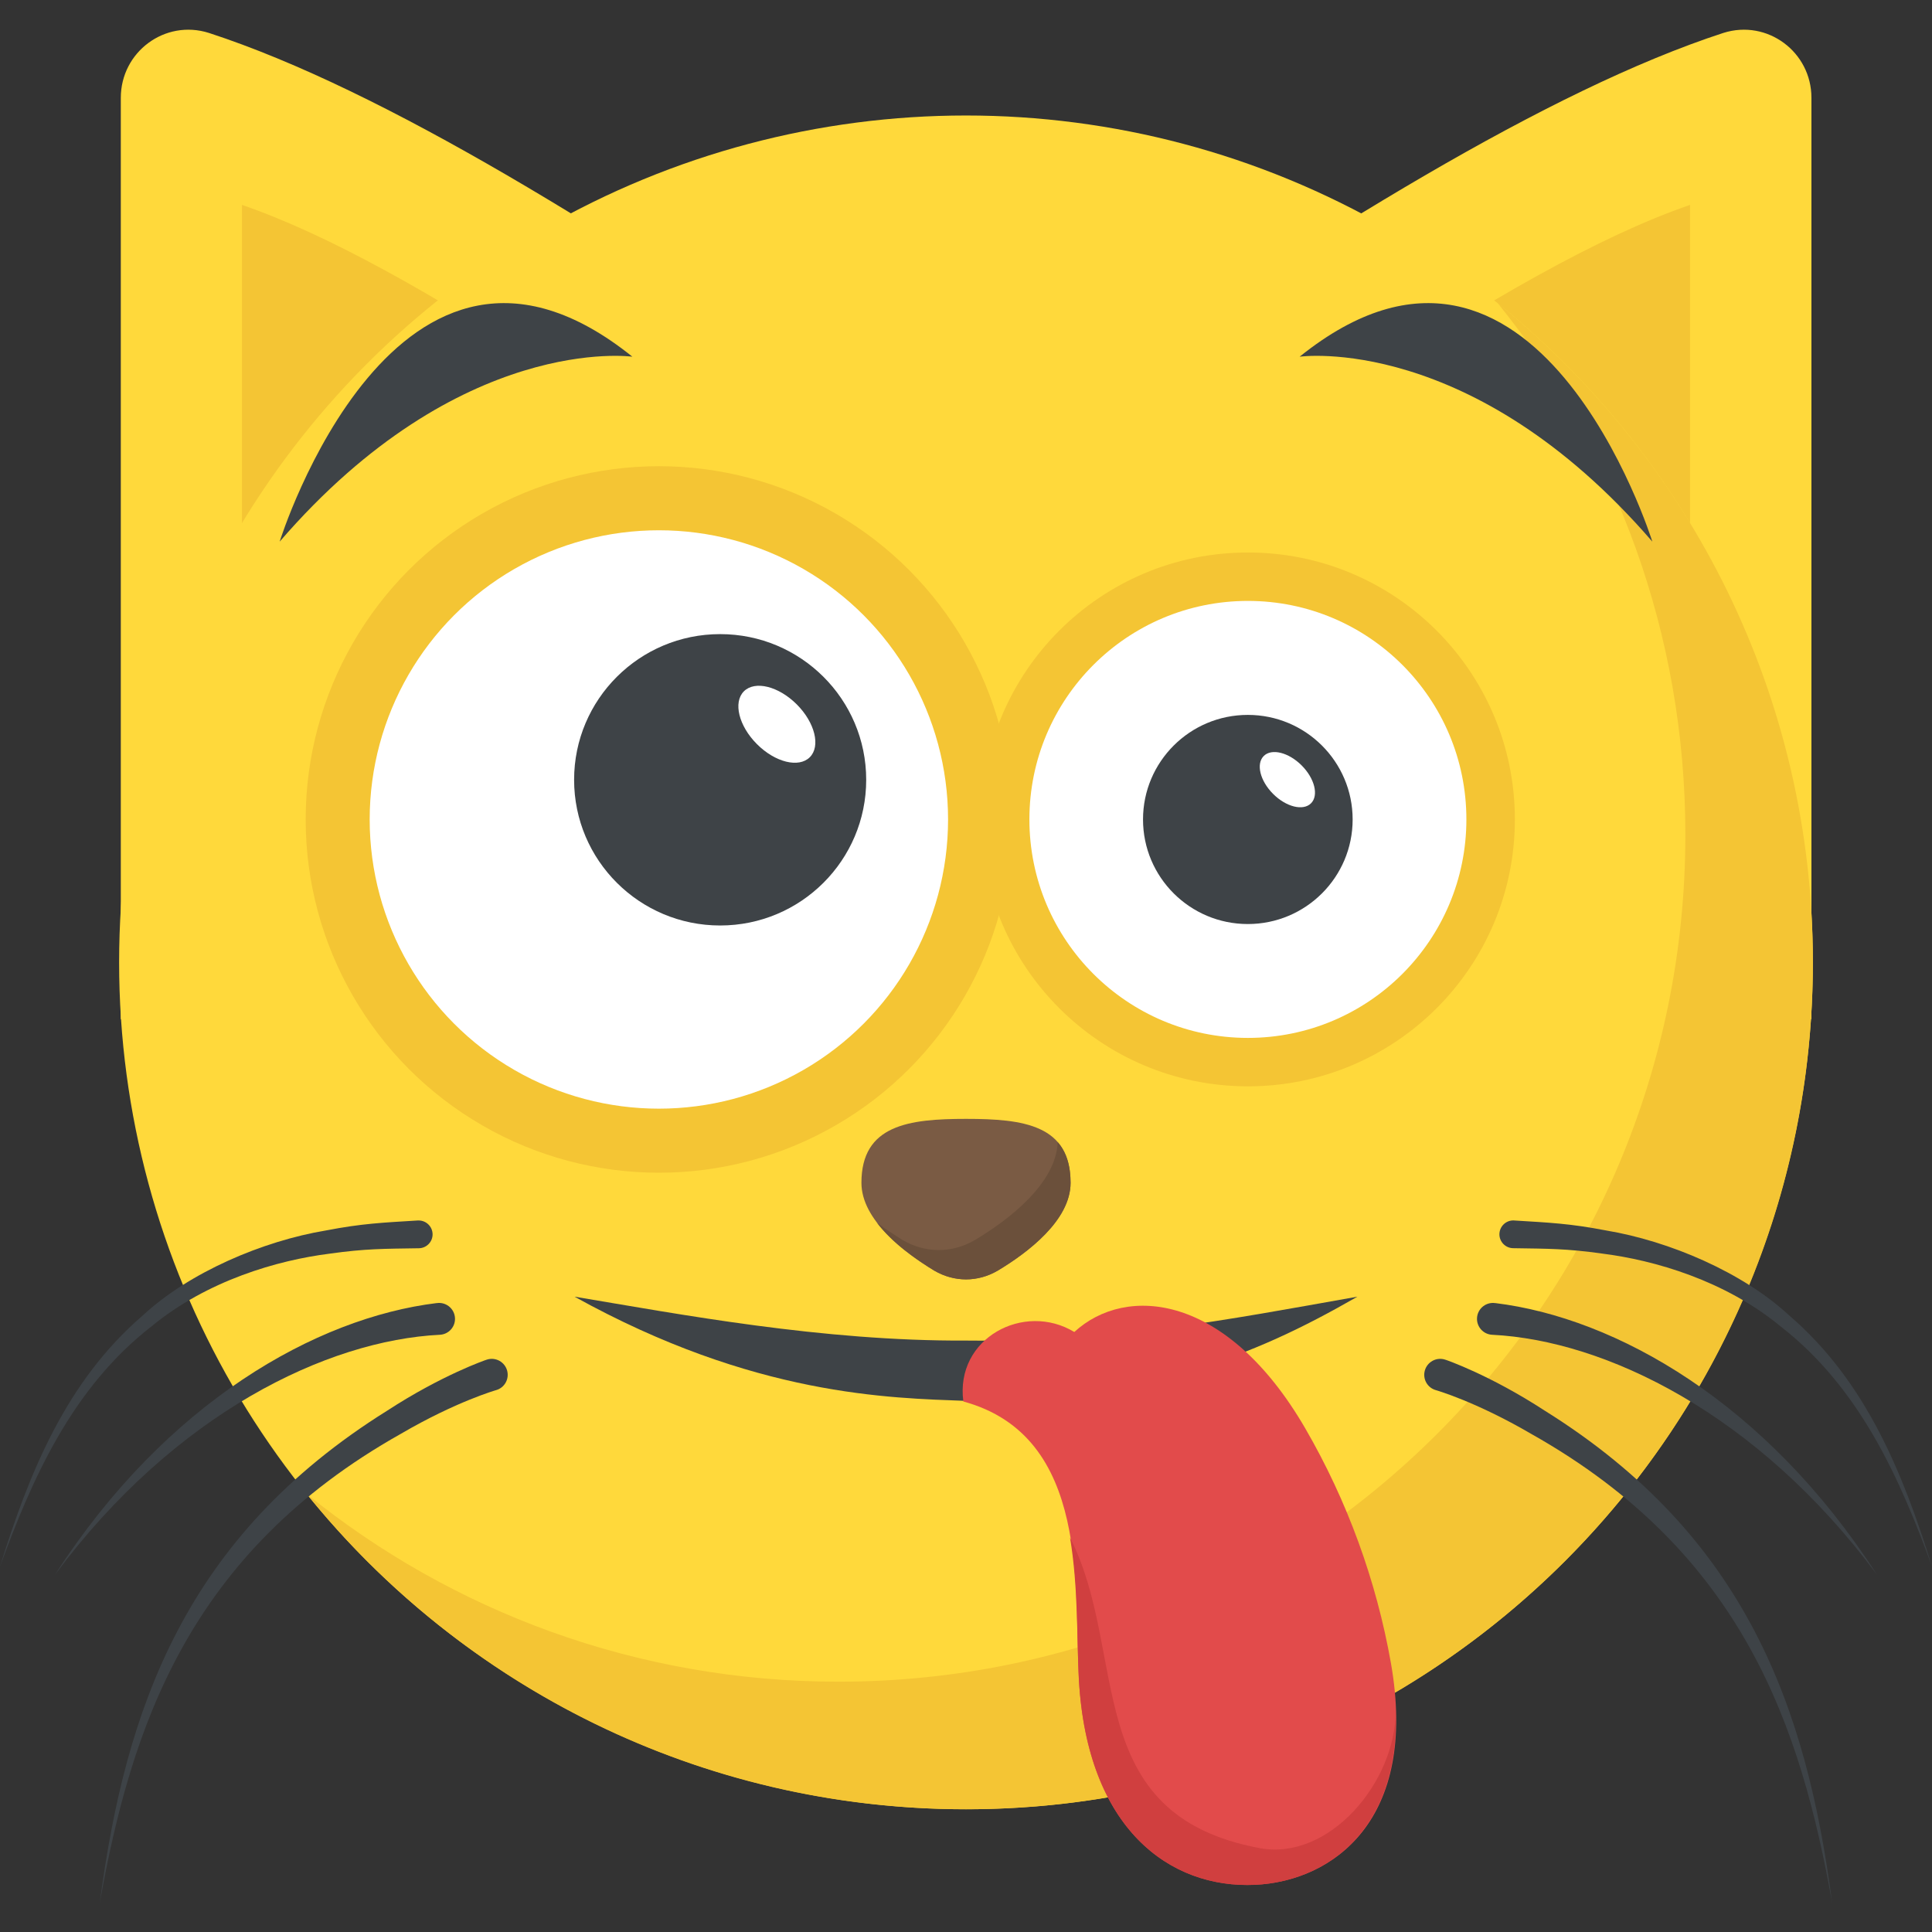<?xml version="1.0" encoding="utf-8"?>
<!-- Generator: Adobe Illustrator 21.1.0, SVG Export Plug-In . SVG Version: 6.00 Build 0)  -->
<svg version="1.1" id="Layer_1" xmlns="http://www.w3.org/2000/svg" xmlns:xlink="http://www.w3.org/1999/xlink" x="0px" y="0px"
	 viewBox="0 0 32 32" style="enable-background:new 0 0 32 32;" xml:space="preserve">
<rect x="0" y="0" width="32" height="32" fill="#333333" stroke="none"/>
<style type="text/css">
	.st0{fill:#DEE4E9;}
	.st1{fill:#CBD6E0;}
	.st2{fill:#5A5F63;}
	.st3{fill:#3E4347;}
	.st4{fill:#F2F8FC;}
	.st5{fill:#E9EFF4;}
	.st6{fill:#E24B4B;}
	.st7{fill:none;stroke:#E9B02C;stroke-width:1.4;stroke-linecap:round;stroke-linejoin:round;stroke-miterlimit:10;}
	.st8{fill:#FFFFFF;}
	.st9{fill:#D3D9DD;}
	.st10{opacity:0.2;}
	.st11{fill:#FFD93B;}
	.st12{fill:#32373A;}
	.st13{fill:#F4C534;}
	.st14{fill:#7A5B44;}
	.st15{fill:#6B503B;}
	.st16{fill:#65B1EF;}
	.st17{fill:#D03F3F;}
	.st18{fill:#E84D88;}
	.st19{fill:none;}
	.st20{fill:#8CC63E;}
	.st21{fill:#7FB239;}
	.st22{opacity:0.3;}
	.st23{fill:#89664C;}
	.st24{fill:#846144;}
	.st25{fill:#E88EA7;}
	.st26{fill:#FC97B2;}
	.st27{fill:#8F6D52;}
</style>
<g>
	<path class="st11" d="M14.218,6.649C10.156,3.86,6.359,1.49,3.459,0.545C2.73,0.315,2.001,0.862,2.001,1.62v15.263l12.217-3.951
		V6.649z"/>
	<path class="st11" d="M17.786,6.649c4.062-2.789,7.859-5.159,10.759-6.104c0.729-0.23,1.458,0.317,1.458,1.074v15.263
		l-12.217-3.951V6.649z"/>
	<path class="st13" d="M9.076,6.107c-1.894-1.23-3.639-2.222-5.068-2.713v7.31C5.443,8.887,7.183,7.291,9.076,6.107z"/>
	<path class="st13" d="M25.858,9.039c0.736,0.641,1.506,1.331,2.134,2.115v-7.76c-1.517,0.521-3.391,1.61-5.421,2.945
		C23.745,7.124,24.787,8.106,25.858,9.039z"/>
	<g>
		<g>
			<g>
				<g>
					<g>
						<g>
							<g>
								<g>
									<g>
										<circle class="st11" cx="16" cy="15.94" r="14.027"/>
									</g>
								</g>
							</g>
						</g>
					</g>
				</g>
				<g>
					<g>
						<g>
							<g>
								<g>
									<g>
										<path class="st13" d="M30.027,15.94c0,7.75-6.282,14.027-14.027,14.027c-4.41,0-8.346-2.034-10.919-5.221
											c2.407,1.946,5.471,3.108,8.807,3.108c7.746,0,14.027-6.277,14.027-14.027c0-3.336-1.162-6.4-3.108-8.806
											C27.989,7.594,30.027,11.53,30.027,15.94z"/>
									</g>
								</g>
							</g>
						</g>
					</g>
				</g>
			</g>
		</g>
	</g>
	<path class="st3" d="M10.474,5.908c0,0-2.85-0.401-5.842,3.063C4.632,8.972,6.567,2.767,10.474,5.908z"/>
	<path class="st3" d="M21.526,5.908c0,0,2.85-0.401,5.842,3.063C27.368,8.972,25.434,2.767,21.526,5.908z"/>
	<path class="st14" d="M17.732,19.591c0,0.617-0.7,1.151-1.207,1.455c-0.331,0.193-0.718,0.193-1.05,0
		c-0.497-0.304-1.207-0.838-1.207-1.455c0-0.958,0.783-1.059,1.732-1.059C16.958,18.532,17.732,18.633,17.732,19.591z"/>
	<path class="st15" d="M17.732,19.591c0,0.617-0.7,1.151-1.207,1.455c-0.331,0.193-0.718,0.193-1.05,0
		c-0.304-0.184-0.7-0.461-0.949-0.793c0.147,0.111,0.295,0.203,0.424,0.286c0.378,0.221,0.82,0.221,1.197,0
		c0.571-0.34,1.345-0.94,1.372-1.621C17.658,19.075,17.732,19.297,17.732,19.591z"/>
	<path class="st3" d="M23.949,22.524c0,0,0.723,0.245,1.64,0.843c3.344,2.089,4.334,4.937,4.756,8.141
		c-0.517-2.874-1.453-5.775-4.988-7.761c-0.916-0.535-1.575-0.722-1.575-0.722c-0.14-0.039-0.222-0.185-0.182-0.326
		c0.04-0.14,0.186-0.222,0.326-0.182c0.004,0.001,0.008,0.003,0.012,0.004L23.949,22.524z"/>
	<path class="st3" d="M24.767,21.583c1.99,0.244,4.476,1.635,6.319,4.495c-1.987-2.673-4.505-3.877-6.371-3.97
		c-0.146-0.007-0.258-0.131-0.251-0.276c0.007-0.146,0.131-0.258,0.277-0.251c0.006,0,0.012,0.001,0.018,0.002L24.767,21.583z"/>
	<path class="st3" d="M25.081,20.215c0.58,0.036,0.918,0.049,1.519,0.165c1.05,0.175,2.266,0.694,3.035,1.408
		c1.272,1.093,1.884,2.612,2.365,4.157c-0.529-1.447-1.192-2.955-2.513-3.98c-0.918-0.756-2.083-1.093-2.951-1.202
		c-0.591-0.083-0.895-0.08-1.474-0.089c-0.127-0.002-0.229-0.107-0.227-0.233c0.002-0.127,0.106-0.229,0.234-0.227
		C25.073,20.214,25.077,20.214,25.081,20.215z"/>
	<path class="st3" d="M8.051,22.524c0,0-0.723,0.245-1.641,0.843c-3.344,2.089-4.334,4.937-4.756,8.141
		c0.517-2.874,1.454-5.775,4.988-7.761c0.916-0.535,1.575-0.722,1.575-0.722c0.14-0.039,0.222-0.185,0.182-0.326
		c-0.04-0.14-0.186-0.222-0.326-0.182c-0.004,0.001-0.008,0.003-0.012,0.004L8.051,22.524z"/>
	<path class="st3" d="M7.233,21.583c-1.99,0.244-4.477,1.635-6.319,4.495c1.987-2.673,4.505-3.877,6.371-3.97
		c0.146-0.007,0.258-0.131,0.251-0.276c-0.007-0.146-0.131-0.258-0.277-0.251c-0.006,0-0.012,0.001-0.018,0.002L7.233,21.583z"/>
	<path class="st3" d="M6.919,20.215c-0.58,0.036-0.918,0.049-1.519,0.165c-1.05,0.175-2.266,0.694-3.035,1.408
		C1.093,22.881,0.481,24.4,0,25.946c0.529-1.447,1.192-2.955,2.513-3.98c0.918-0.756,2.083-1.093,2.951-1.202
		c0.591-0.083,0.895-0.08,1.474-0.089c0.127-0.002,0.229-0.107,0.227-0.233c-0.002-0.127-0.107-0.229-0.234-0.227
		C6.927,20.214,6.923,20.214,6.919,20.215z"/>
	<circle class="st13" cx="10.477" cy="13.573" r="5.394"/>
	<g>
		<circle class="st8" cx="10.477" cy="13.572" r="4.416"/>
	</g>
	<g>
		<g>
			<ellipse class="st3" cx="11.413" cy="12.967" rx="2.23" ry="2.225"/>
		</g>
		<circle class="st13" cx="10.914" cy="13.573" r="5.851"/>
		<g>
			<circle class="st8" cx="10.913" cy="13.573" r="4.79"/>
		</g>
		<g>
			<ellipse class="st3" cx="11.928" cy="12.916" rx="2.419" ry="2.413"/>
		</g>
		
			<ellipse transform="matrix(0.707 -0.707 0.707 0.707 -4.713 12.614)" class="st8" cx="12.87" cy="11.996" rx="0.466" ry="0.772"/>
	</g>
	<circle class="st13" cx="20.67" cy="13.572" r="4.421"/>
	<g>
		<circle class="st8" cx="20.669" cy="13.572" r="3.619"/>
	</g>
	<g>
		<g>
			<ellipse class="st3" cx="20.668" cy="13.573" rx="1.736" ry="1.732"/>
		</g>
		
			<ellipse transform="matrix(0.707 -0.707 0.707 0.707 -2.884 18.863)" class="st8" cx="21.327" cy="12.912" rx="0.334" ry="0.554"/>
	</g>
	<path class="st3" d="M9.516,21.477c1.728,0.288,4.099,0.74,6.489,0.727c2.43,0.026,4.298-0.34,6.478-0.727
		c-1.816,1.043-3.402,1.634-6.483,1.726C14.744,23.155,12.494,23.128,9.516,21.477z"/>
	<path class="st6" d="M17.794,22.062c0.86-0.791,2.529-0.638,3.825,1.596c0.696,1.2,1.178,2.523,1.419,3.888
		c0.459,2.603-0.963,3.612-2.249,3.672c-1.41,0.065-2.782-0.921-2.92-3.403c-0.082-1.465,0.203-4.026-1.913-4.602
		C15.816,22.161,16.964,21.558,17.794,22.062z"/>
	<path class="st17" d="M23.117,28.351c-0.007,1.173-1.104,2.473-2.251,2.26c-2.998-0.557-2.161-3.223-3.143-5.143
		c0.138,0.819,0.111,1.692,0.147,2.348c0.138,2.481,1.51,3.468,2.92,3.403C21.933,31.164,23.174,30.354,23.117,28.351z"/>
</g>
</svg>
